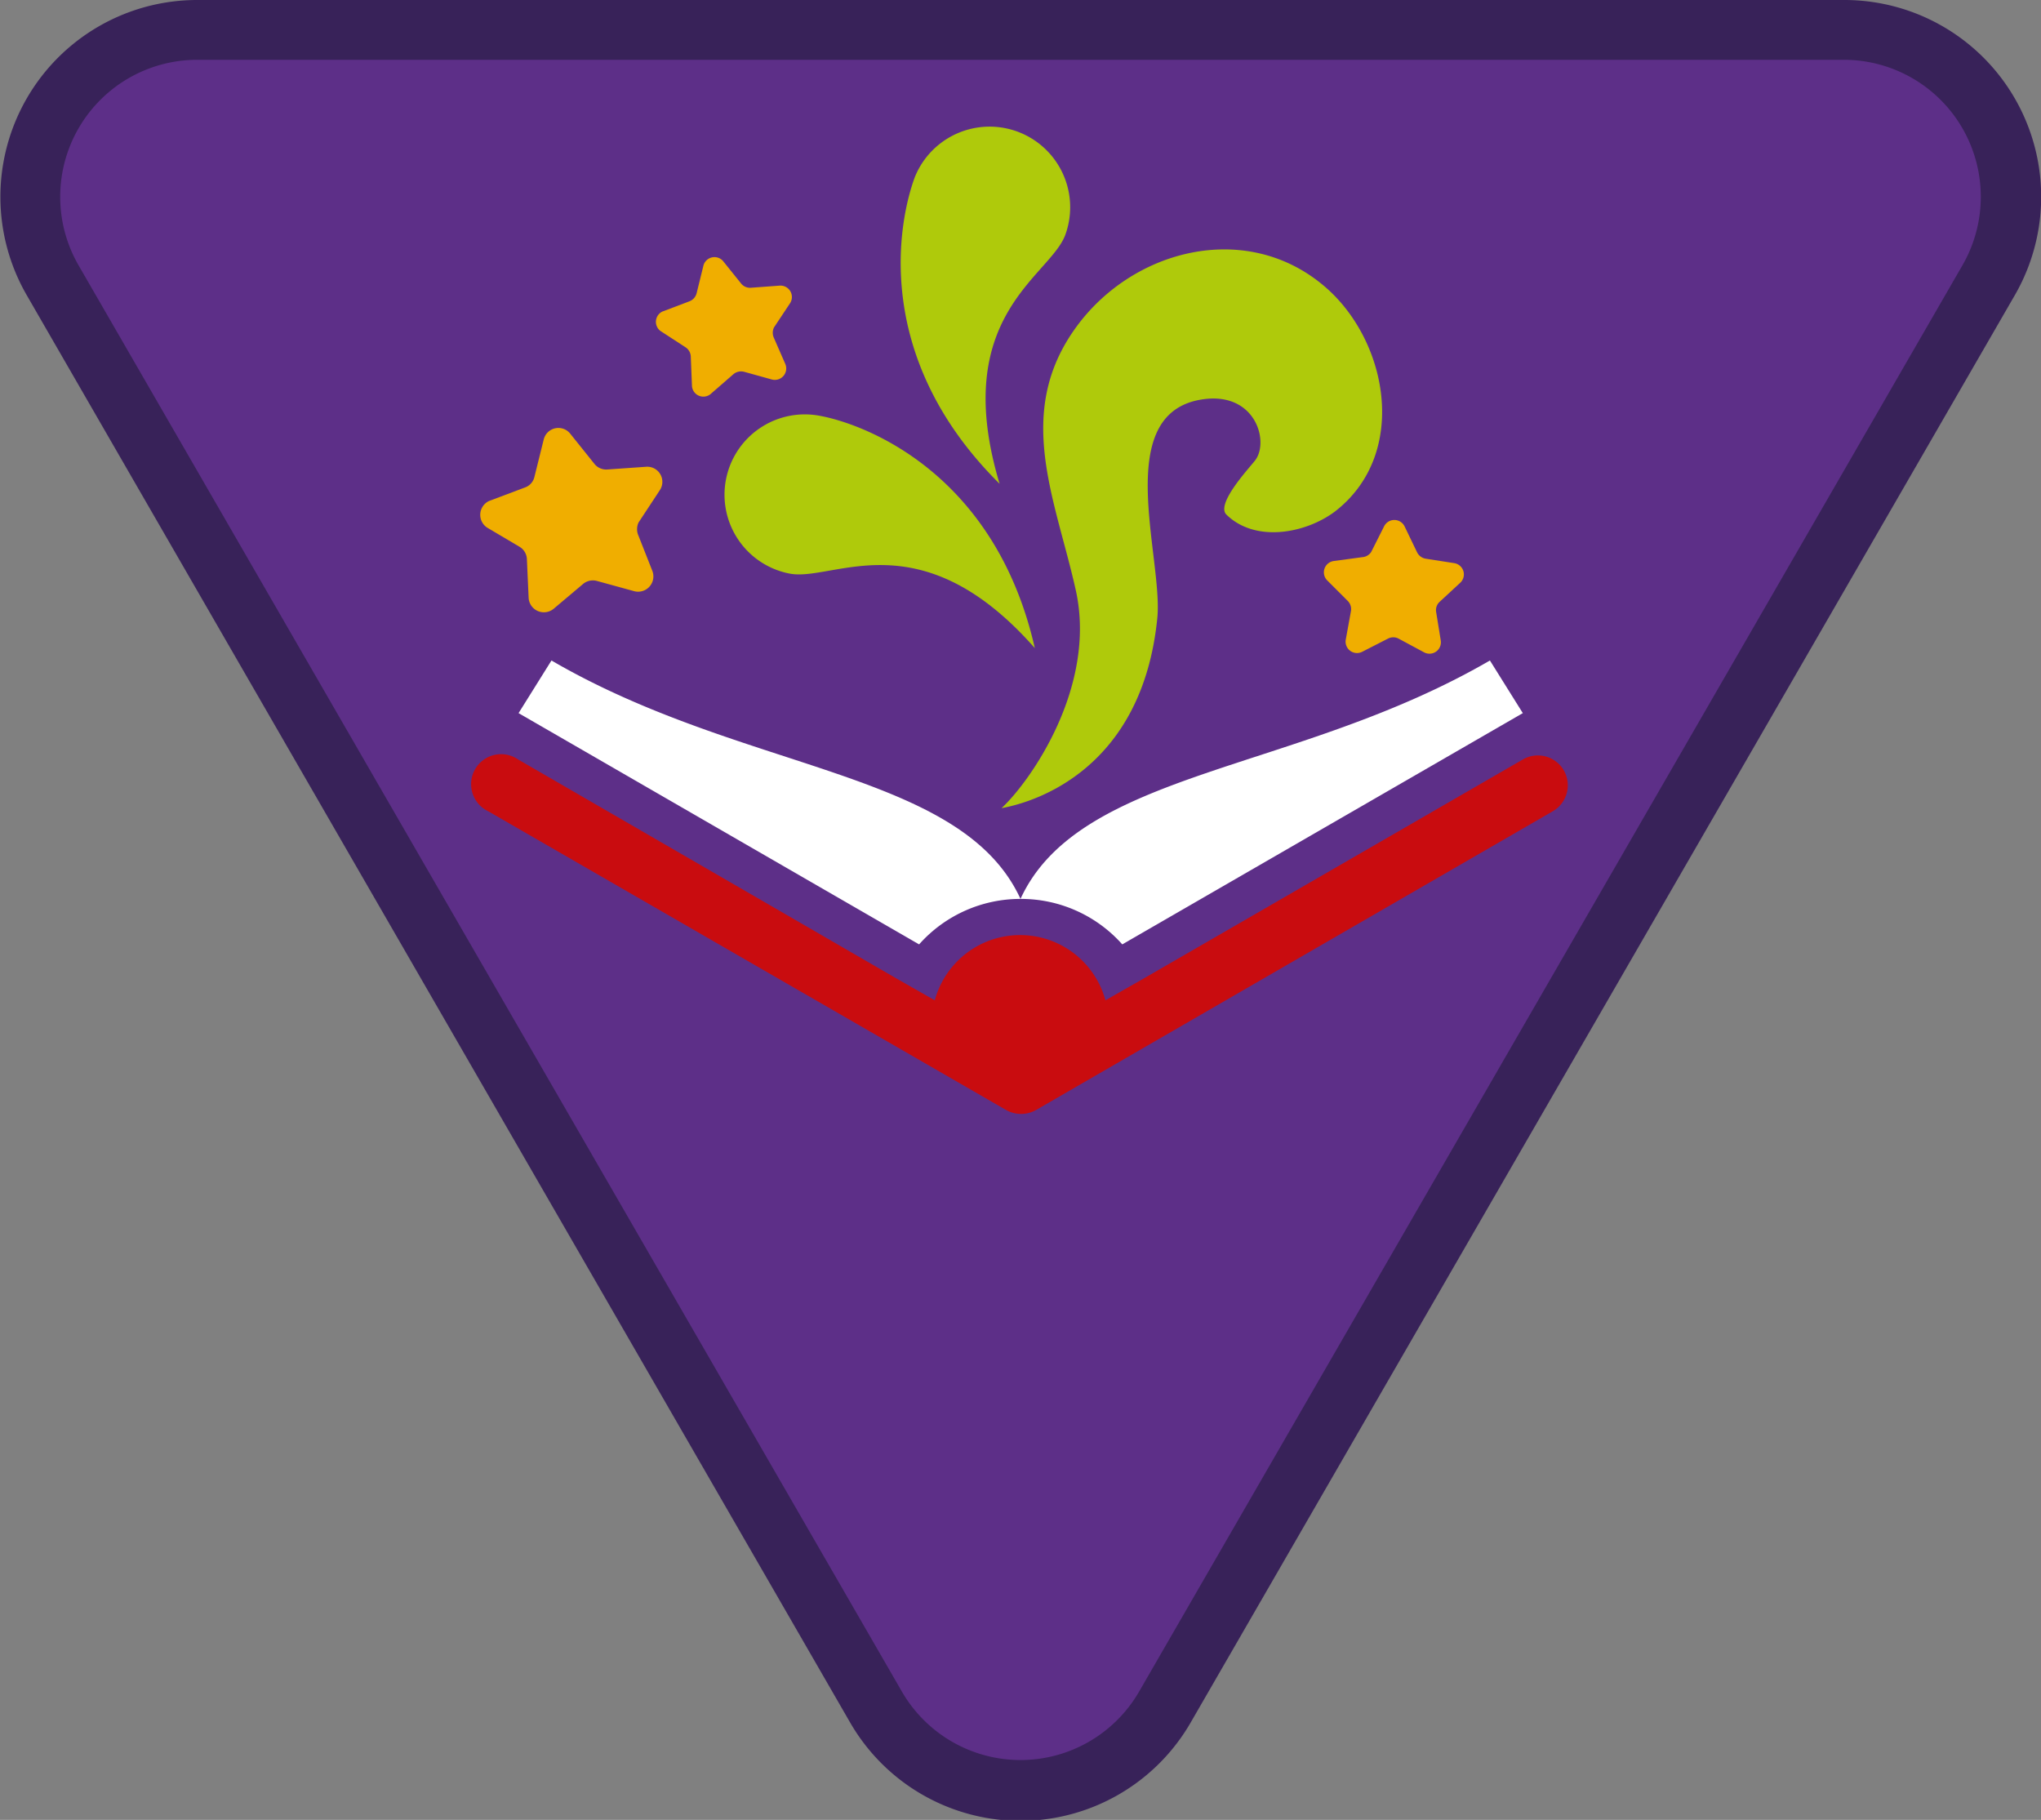 <svg xmlns="http://www.w3.org/2000/svg" viewBox="0 0 105.48 94.04"><rect x="0" y="0" width="105.48" height="94.04" fill="#808080" stroke="none"/><path d="M52.74,92.49a8.54,8.54,0,0,1-7.47-4.31L2.72,14.48A8.63,8.63,0,0,1,10.19,1.54h85.1a8.63,8.63,0,0,1,7.47,12.94L60.21,88.18a8.54,8.54,0,0,1-7.47,4.31" fill="#5d2f88"/><path d="M95.29,3.09a7.08,7.08,0,0,1,6.13,10.62L58.87,87.41a7.08,7.08,0,0,1-12.26,0L4.06,13.71A7.08,7.08,0,0,1,10.19,3.09h85.1m0-3.09H10.19A10.17,10.17,0,0,0,1.38,15.25L43.93,89a10.16,10.16,0,0,0,17.61,0l42.56-73.7A10.17,10.17,0,0,0,95.29,0" fill="#382259"/><g fill="#fff"><path d="M58 48.8l20.7-11.95-1.7-2.72c-10 5.81-21.2 5.66-24.26 12.32A7 7 0 0 1 58 48.8z"/><path d="M52.74 46.45c-3.06-6.66-14.26-6.51-24.24-12.32l-1.7 2.72L47.5 48.8a7 7 0 0 1 5.24-2.35z"/></g><path d="M80.82 39.81a1.55 1.55 0 0 0-2.11-.57L59.13 50.55l-2 1.14a4.57 4.57 0 0 0-8.82 0l-2-1.14-19.54-11.31a1.55 1.55 0 1 0-1.54 2.68L52 57.36a1.58 1.58 0 0 0 1.54 0l26.71-15.44a1.55 1.55 0 0 0 .57-2.11z" fill="#c90c0f"/><path d="M55.6 30.51c1.1 5-2.38 9.9-3.84 11.25 1.89-.34 7.28-2.13 8.05-9.82.31-3.1-2.37-10.51 2.25-11.29 2.83-.48 3.57 2.2 2.79 3.16-.32.41-2 2.21-1.48 2.77 1.48 1.47 4.08 1 5.61-.14 3.9-3 2.74-9-.67-11.76-4-3.27-9.77-1.79-12.69 2.22-3.23 4.43-1.07 8.88-.02 13.61zm-.55-18.36a4.165 4.165 0 0 0-7.77-3C46.46 11.35 45 18.4 51.66 25c-2.6-8.65 2.58-10.7 3.39-12.85zM37.52 24.77a4.15 4.15 0 0 0 3.29 4.87c2.26.44 6.73-2.89 12.67 3.85-2.07-9.1-8.83-11.58-11.09-12a4.15 4.15 0 0 0-4.87 3.28z" fill="#afca0b"/><path d="M25.17 27.26l1.69 1a.78.78 0 0 1 .37.63l.09 2a.79.79 0 0 0 1.29.57l1.53-1.29a.79.79 0 0 1 .71-.15l1.93.53a.79.79 0 0 0 .93-1.06l-.71-1.8a.82.82 0 0 1 0-.69l1.1-1.67a.78.78 0 0 0-.71-1.21l-2 .14a.78.78 0 0 1-.67-.29l-1.25-1.56a.78.78 0 0 0-1.37.3l-.48 1.93a.76.76 0 0 1-.49.55l-1.86.7a.79.79 0 0 0-.1 1.37zm10.25-9.32a.6.6 0 0 1 .28.47l.06 1.5a.59.59 0 0 0 1 .42l1.15-1a.62.62 0 0 1 .54-.12l1.44.4a.59.59 0 0 0 .7-.79L40 17.47a.63.63 0 0 1 0-.55l.83-1.25a.59.59 0 0 0-.54-.91l-1.49.11a.59.59 0 0 1-.5-.22l-.94-1.17a.59.59 0 0 0-1 .22L36 15.16a.61.61 0 0 1-.37.41l-1.4.53a.59.59 0 0 0-.1 1zm34.99 10.85l-1.48.2a.59.59 0 0 0-.34 1l1.06 1.06a.6.6 0 0 1 .17.52l-.27 1.48a.59.59 0 0 0 .85.63l1.33-.68a.59.59 0 0 1 .55 0l1.32.71a.59.59 0 0 0 .86-.61l-.24-1.48a.58.58 0 0 1 .18-.52l1.08-1a.59.59 0 0 0-.32-1l-1.48-.23a.61.61 0 0 1-.44-.32l-.65-1.35a.59.59 0 0 0-1.06 0l-.67 1.33a.6.6 0 0 1-.45.26z" fill="#f0ae00"/></svg>